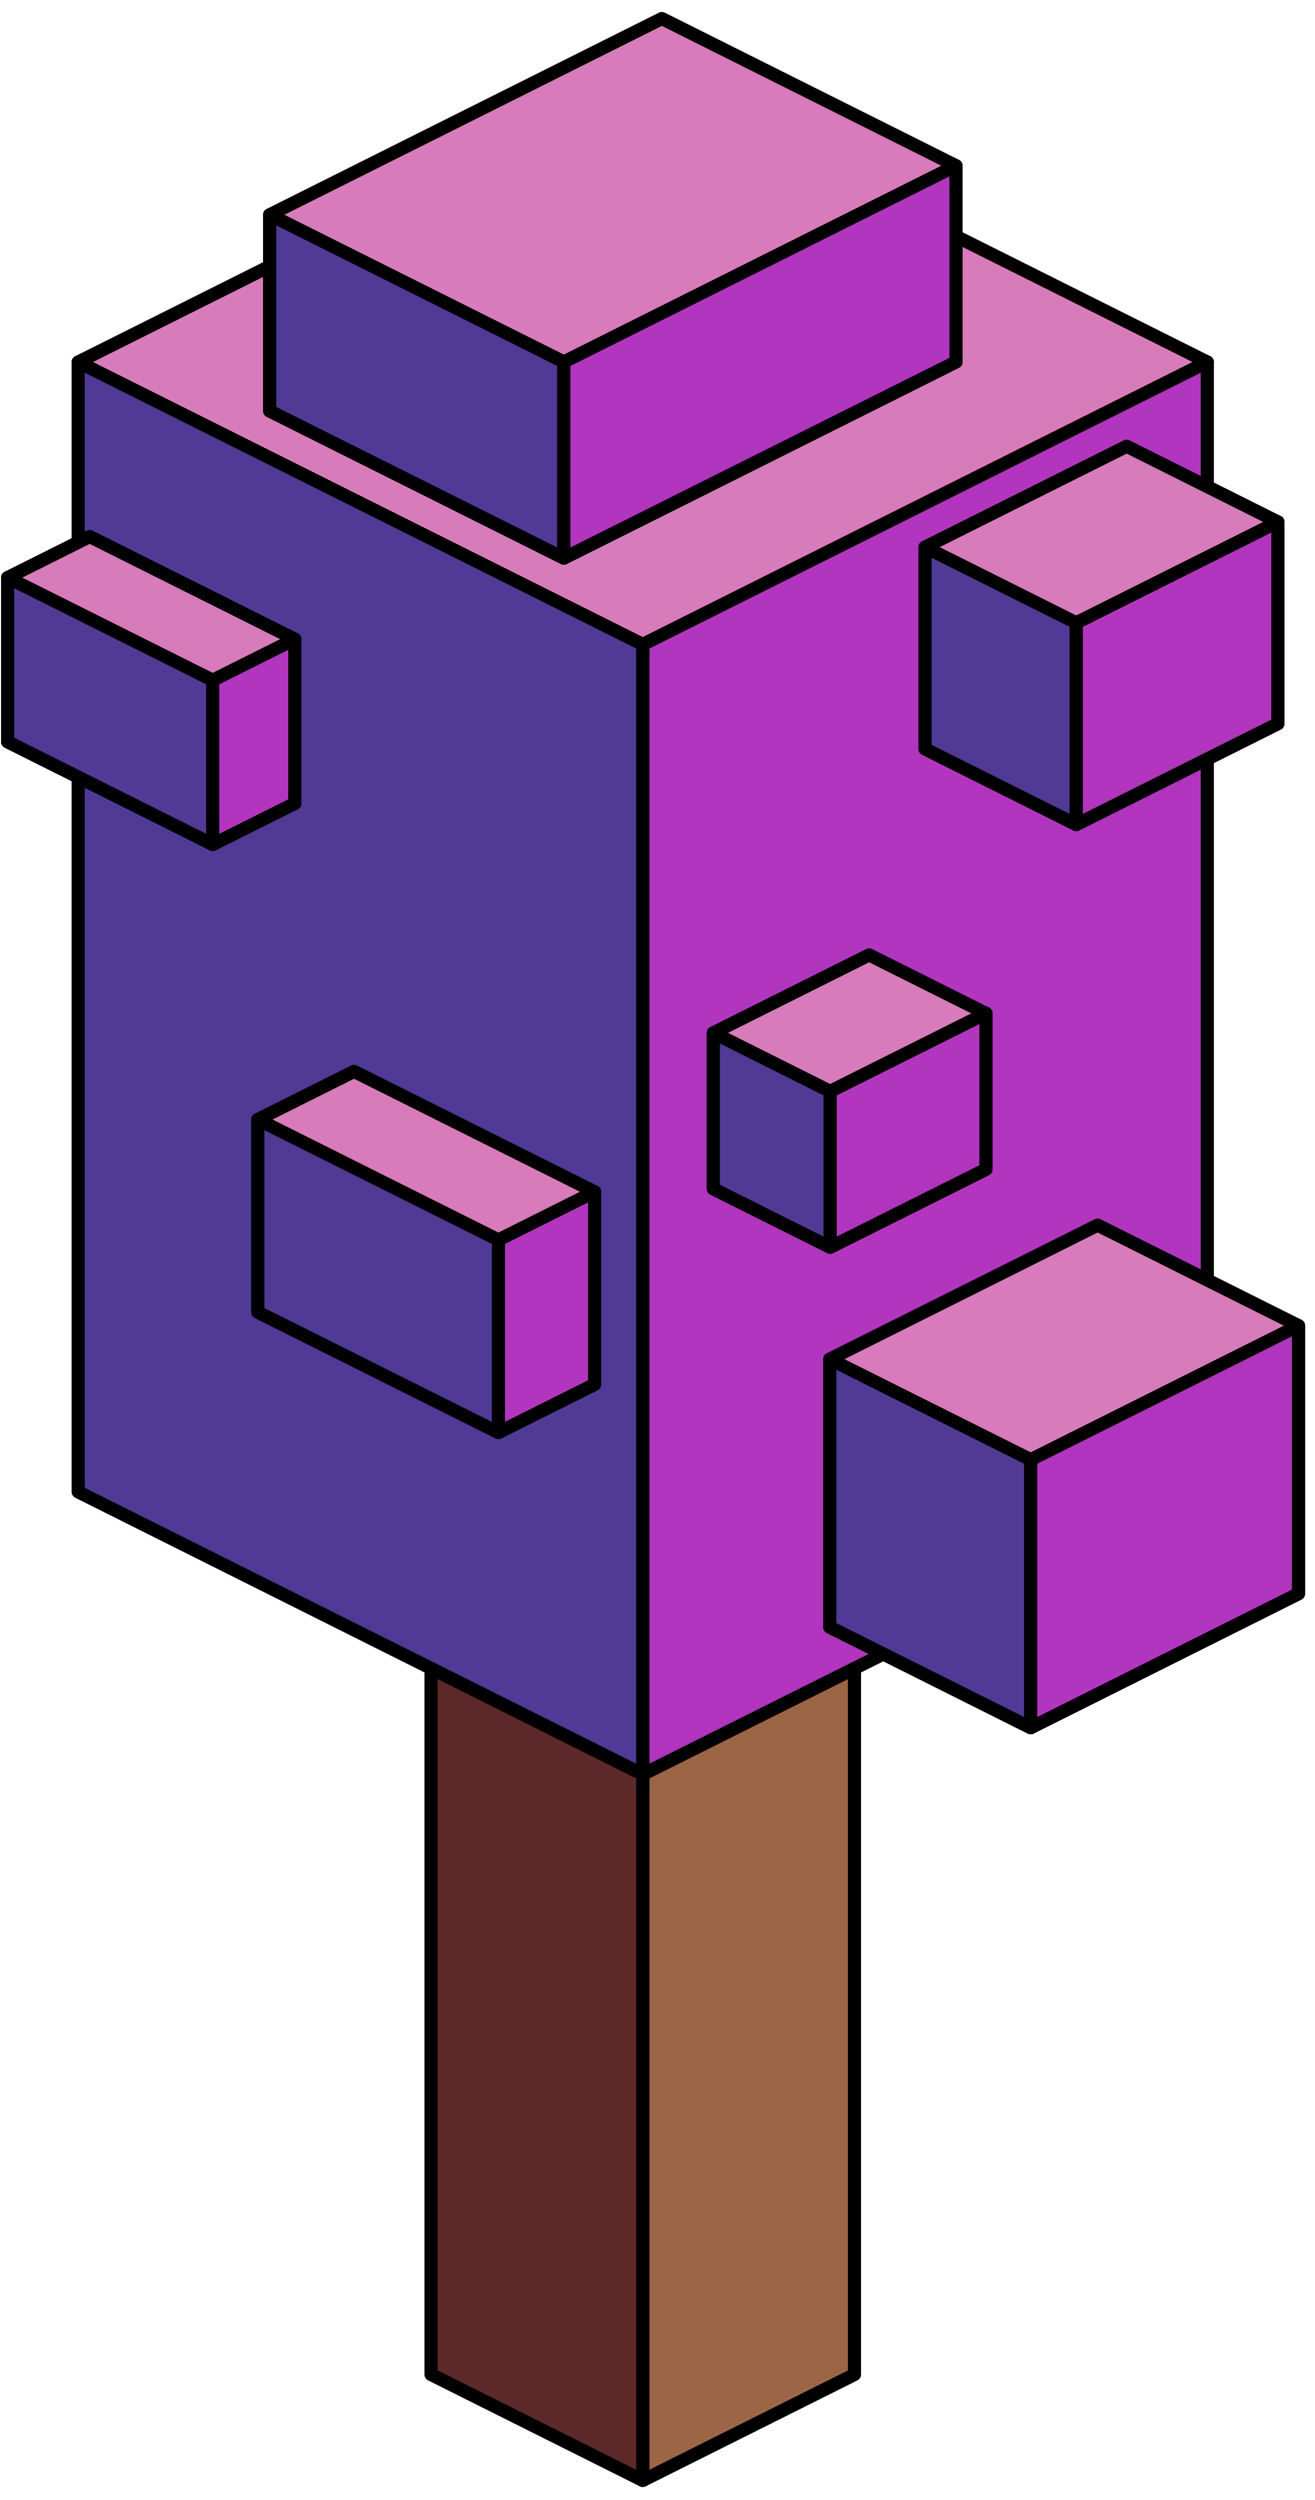 <?xml version="1.0" encoding="UTF-8" standalone="no"?><!DOCTYPE svg PUBLIC "-//W3C//DTD SVG 1.1//EN" "http://www.w3.org/Graphics/SVG/1.1/DTD/svg11.dtd"><svg width="100%" height="100%" viewBox="0 0 100 190" version="1.1" xmlns="http://www.w3.org/2000/svg" xmlns:xlink="http://www.w3.org/1999/xlink" xml:space="preserve" xmlns:serif="http://www.serif.com/" style="fill-rule:evenodd;clip-rule:evenodd;stroke-linecap:round;stroke-linejoin:round;stroke-miterlimit:1.5;"><g id="Tree_cube03"><g><path d="M64.978,126.798l0,53.665l-16.099,8.05l0,-53.666l16.099,-8.049Z" style="fill:#9c6546;stroke:#000;stroke-width:1px;"/><path d="M48.879,134.847l0,53.666l-16.1,-8.05l0,-53.665l16.1,8.049Z" style="fill:#5d2929;stroke:#000;stroke-width:1px;"/></g><g><g><path d="M48.879,6.05l42.932,21.466l-42.932,21.466l-42.933,-21.466l42.933,-21.466Z" style="fill:#d87bba;stroke:#000;stroke-width:1px;"/><path d="M91.811,27.516l0,85.865l-42.932,21.466l0,-85.865l42.932,-21.466Z" style="fill:#b135be;stroke:#000;stroke-width:1px;"/><path d="M48.879,48.982l0,85.865l-42.933,-21.466l0,-85.865l42.933,21.466Z" style="fill:#513996;stroke:#000;stroke-width:1px;"/></g><g><path d="M85.678,33.916l11.5,5.75l0,15.333l-15.333,7.667l-11.5,-5.75l0,-15.333l15.333,-7.667Z" style="fill:#d87bba;stroke:#000;stroke-width:1px;"/><path d="M81.845,47.333l0,15.333l-11.5,-5.75l0,-15.333l11.5,5.75" style="fill:#513996;stroke:#000;stroke-width:1px;"/><path d="M81.845,47.333l0,15.333l15.333,-7.667l0,-15.333l-15.333,7.667Z" style="fill:#b135be;stroke:#000;stroke-width:1px;"/></g><g><path d="M66.093,72.574l8.887,4.443l0,11.849l-11.849,5.924l-8.886,-4.443l0,-11.849l11.848,-5.924Z" style="fill:#d87bba;stroke:#000;stroke-width:1px;"/><path d="M63.131,82.942l0,11.848l-8.886,-4.443l0,-11.849l8.886,4.444" style="fill:#513996;stroke:#000;stroke-width:1px;"/><path d="M63.131,82.942l0,11.848l11.849,-5.924l0,-11.849l-11.849,5.925Z" style="fill:#b135be;stroke:#000;stroke-width:1px;"/></g><g><path d="M50.332,1.41l22.368,11.184l0,14.912l-29.824,14.911l-22.367,-11.183l0,-14.912l29.823,-14.912Z" style="fill:#d87bba;stroke:#000;stroke-width:1px;"/><path d="M42.876,27.506l0,14.911l-22.367,-11.183l0,-14.912l22.367,11.184Z" style="fill:#513996;stroke:#000;stroke-width:1px;"/><path d="M42.876,27.506l0,14.911l29.824,-14.911l0,-14.912l-29.824,14.912Z" style="fill:#b135be;stroke:#000;stroke-width:1px;"/></g><g><path d="M83.471,93.112l15.277,7.638l0,20.369l-20.369,10.185l-15.277,-7.639l0,-20.369l20.369,-10.184Z" style="fill:#d87bba;stroke:#000;stroke-width:1px;"/><path d="M78.379,110.935l0,20.369l-15.277,-7.639l0,-20.369l15.277,7.639" style="fill:#513996;stroke:#000;stroke-width:1px;"/><path d="M78.379,110.935l0,20.369l20.369,-10.185l0,-20.369l-20.369,10.185Z" style="fill:#b135be;stroke:#000;stroke-width:1px;"/></g><g><path d="M26.924,81.426l18.295,9.148l0,14.636l-7.318,3.659l-18.295,-9.148l0,-14.636l7.318,-3.659Z" style="fill:#d87bba;stroke:#000;stroke-width:1px;"/><path d="M37.901,94.233l0,14.636l-18.295,-9.148l0,-14.636l18.295,9.148Z" style="fill:#513996;stroke:#000;stroke-width:1px;"/><path d="M37.901,94.233l0,14.636l7.318,-3.659l0,-14.636l-7.318,3.659Z" style="fill:#b135be;stroke:#000;stroke-width:1px;"/></g><g><path d="M6.819,40.777l15.6,7.8l0,12.48l-6.24,3.12l-15.599,-7.8l0,-12.48l6.239,-3.12Z" style="fill:#d87bba;stroke:#000;stroke-width:1px;"/><path d="M16.179,51.697l0,12.48l-15.599,-7.8l0,-12.48l15.599,7.8Z" style="fill:#513996;stroke:#000;stroke-width:1px;"/><path d="M16.179,51.697l0,12.48l6.24,-3.12l0,-12.48l-6.24,3.12Z" style="fill:#b135be;stroke:#000;stroke-width:1px;"/></g></g></g></svg>